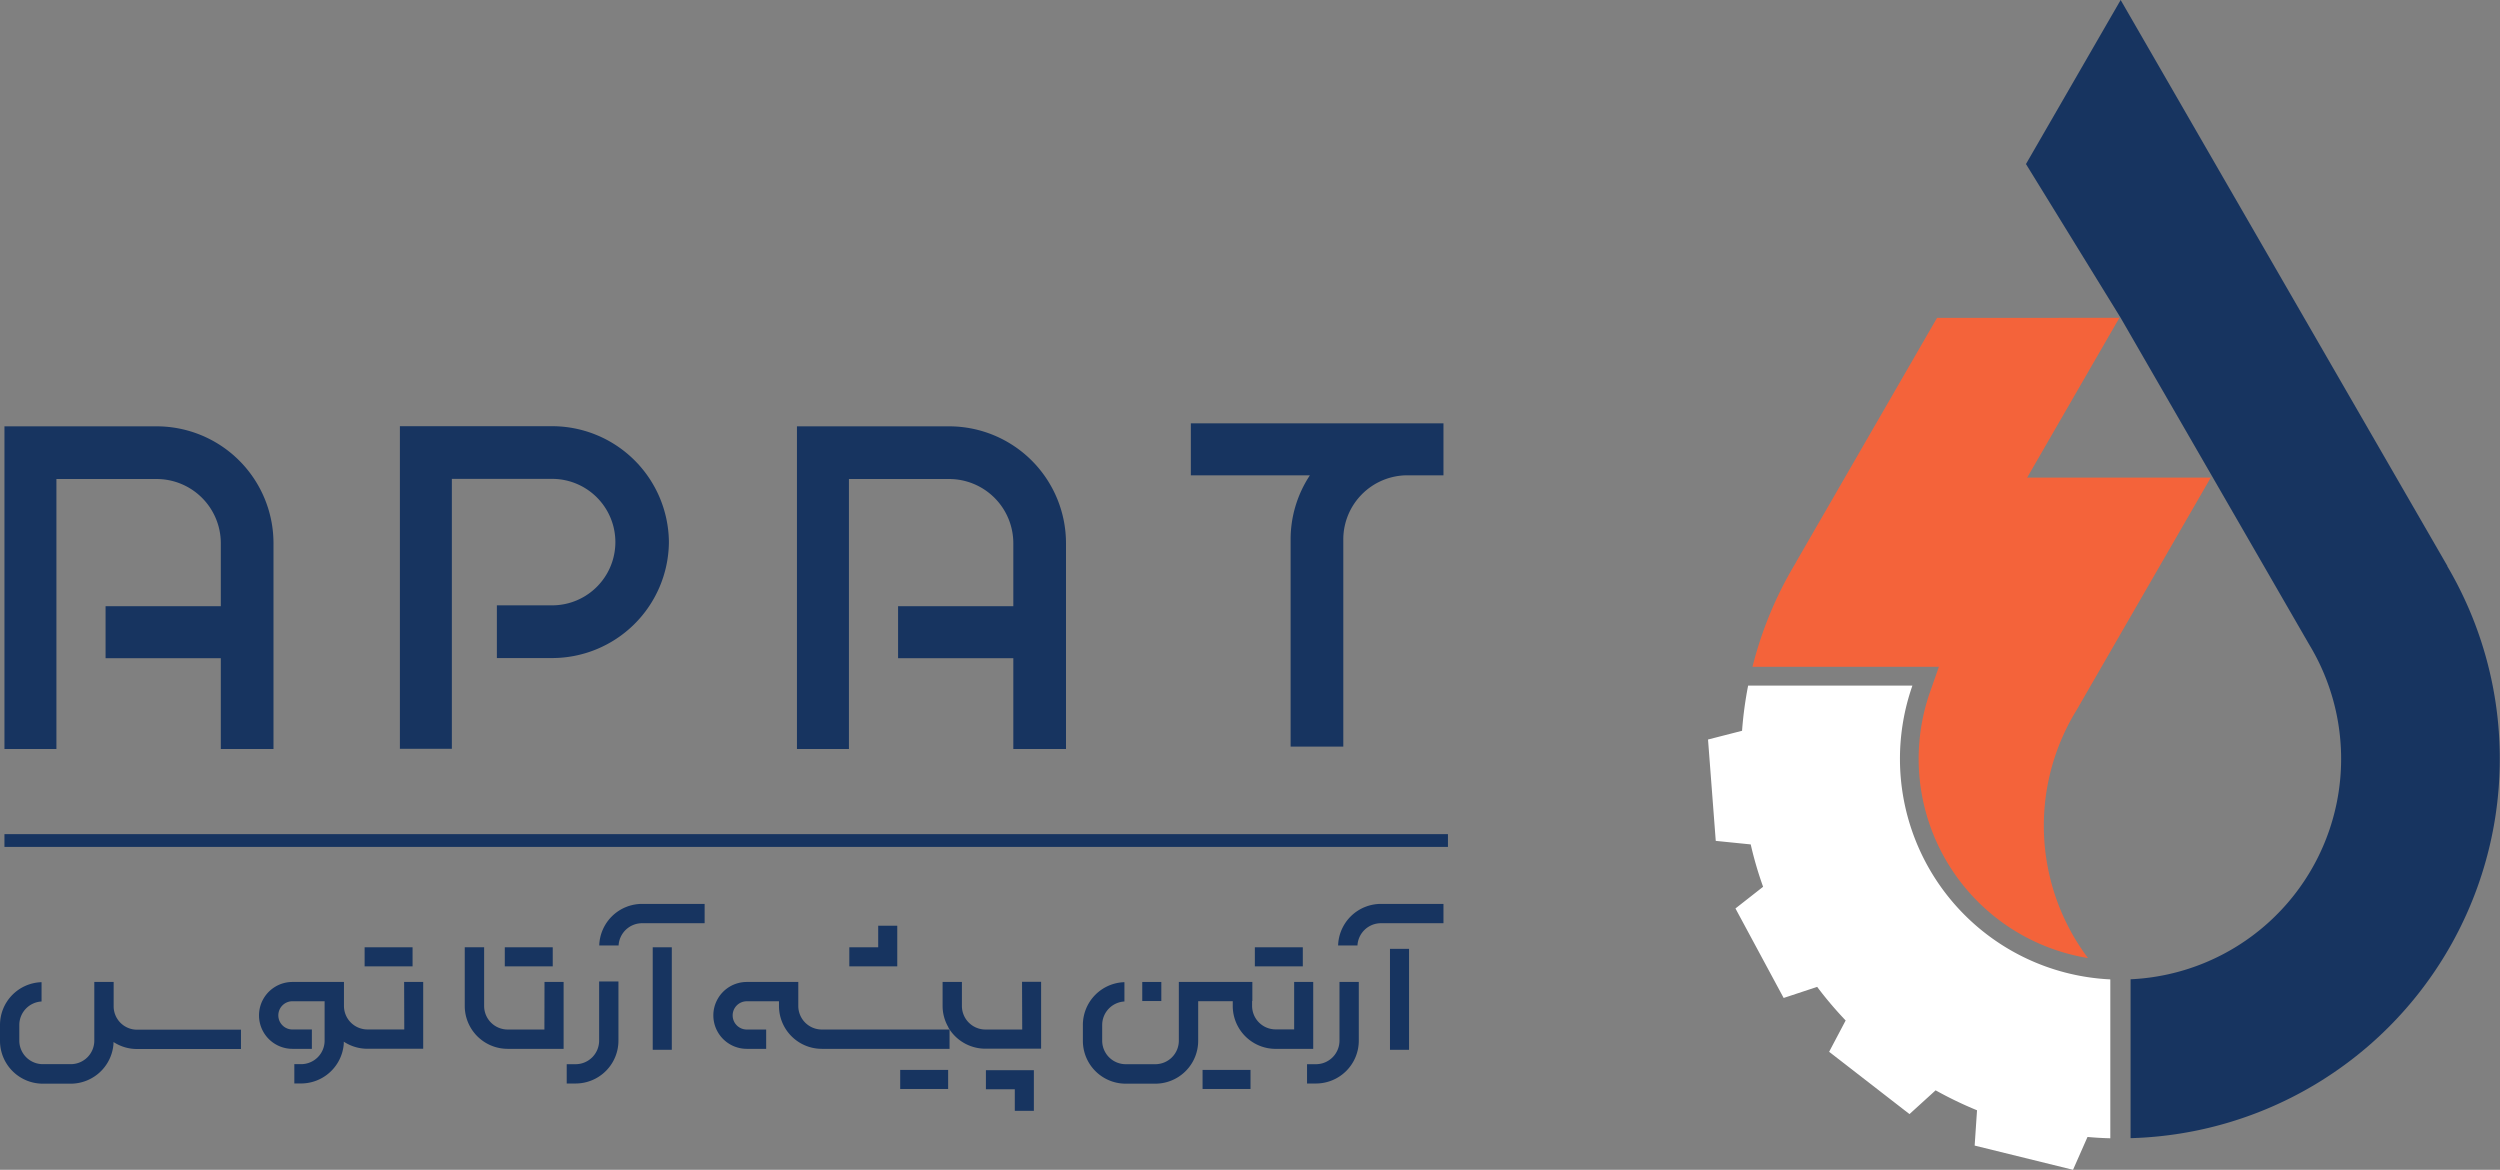 <svg id="Layer_3" data-name="Layer 3" xmlns="http://www.w3.org/2000/svg" viewBox="0 0 708.07 331.32"><rect x="0" y="0" width="708.07" height="331.32" fill="#808080" stroke="none"/><defs><style>.cls-1{fill:#f4633a;}.cls-2{fill:#173460;}.cls-3{fill:#fff;}</style></defs><title>8</title><path class="cls-1" d="M738,1619.55h7.52l-2.49,7.09a57.18,57.18,0,0,0,44.72,75.41,62.42,62.42,0,0,1-3.55-69.71l.3-.49.32-.55,3.7-6.42,34-58.91h-52l26.12-45.25H745l-39.91,69.13,0,.07a107.09,107.09,0,0,0-12.36,29.63Z" transform="translate(-196.37 -1430.7)"/><path class="cls-2" d="M889.54,1591h0L797,1430.7l-26.82,46.46L797,1520.72l53,91.84.12.21.69,1.17a62.49,62.49,0,0,1-51,94.12v45a107.49,107.49,0,0,0,89.7-162Z" transform="translate(-196.37 -1430.7)"/><path class="cls-3" d="M734.49,1645.66a62.86,62.86,0,0,1,3.53-20.78H691.49a107.67,107.67,0,0,0-1.72,12.8l-9.64,2.47,2.19,28.71,9.9,1a105,105,0,0,0,3.51,12L687.9,1688l13.65,25.35,9.49-3.14a107.91,107.91,0,0,0,8.07,9.52l-4.68,8.87,22.76,17.64,7.4-6.73a107.27,107.27,0,0,0,11.73,5.65l-.67,10,27.86,6.86,4.1-9.3c2.14.19,4.29.32,6.46.37v-45l-1.24-.07A62.54,62.54,0,0,1,734.49,1645.66Z" transform="translate(-196.37 -1430.7)"/><rect class="cls-2" x="1.26" y="236.25" width="408.84" height="3.62"/><path class="cls-2" d="M350.56,1721.93v.36H340.15a6.67,6.67,0,0,1-6.66-6.66V1699H328v16.63a12.15,12.15,0,0,0,12.14,12.13H356v-18.94h-5.41Z" transform="translate(-196.37 -1430.7)"/><path class="cls-2" d="M228.56,1715.94v-7.12h-5.48V1715h0v.62c0,.12,0,.23,0,.35v9.47a6.66,6.66,0,0,1-6.65,6.66H208.5a6.67,6.67,0,0,1-6.66-6.66V1721a6.67,6.67,0,0,1,6.3-6.65v-5.47A12.13,12.13,0,0,0,196.37,1721v4.5a12.14,12.14,0,0,0,12.13,12.13h7.93a12.17,12.17,0,0,0,12.08-11.22l0-.57.5.29a12.11,12.11,0,0,0,6.14,1.68h29.47v-5.47H235.19A6.64,6.64,0,0,1,228.56,1715.94Z" transform="translate(-196.37 -1430.7)"/><path class="cls-2" d="M485.89,1721.93v.36H475.47a6.67,6.67,0,0,1-6.66-6.66v-6.81h-5.47v6.81a12,12,0,0,0,1.63,6l0,.09a12.18,12.18,0,0,0,10.45,6h15.82v-18.94h-5.4Z" transform="translate(-196.37 -1430.7)"/><path class="cls-2" d="M422.47,1715.63v-6.81H407.88a9.47,9.47,0,1,0,0,18.94h5.49v-5.47h-5.49a4,4,0,0,1,0-8H417v1.34a12.14,12.14,0,0,0,12.13,12.13h36.18v-5.47H429.13A6.67,6.67,0,0,1,422.47,1715.63Z" transform="translate(-196.37 -1430.7)"/><path class="cls-2" d="M568.31,1708.82h-5.4v13.43h-5.25a6.66,6.66,0,0,1-6.66-6.66v-1.37h.07v-5.4H530.25v16.63a6.66,6.66,0,0,1-6.66,6.66H515.2a6.67,6.67,0,0,1-6.66-6.66V1721a6.67,6.67,0,0,1,6.3-6.65v-5.47A12.13,12.13,0,0,0,503.07,1721v4.5a12.14,12.14,0,0,0,12.13,12.13h8.39a12.15,12.15,0,0,0,12.14-12.13v-11.23h9.79v1.37a12.15,12.15,0,0,0,12.14,12.13h10.65Z" transform="translate(-196.37 -1430.7)"/><rect class="cls-2" x="355.41" y="268.3" width="13.58" height="5.4"/><rect class="cls-2" x="340.6" y="303.03" width="13.58" height="5.4"/><polygon class="cls-2" points="279.24 308.51 287.06 308.51 287.42 308.51 287.42 308.86 287.42 314.62 292.82 314.62 292.82 308.86 292.82 303.11 279.24 303.11 279.24 308.51"/><rect class="cls-2" x="254.96" y="303.03" width="13.58" height="5.4"/><rect class="cls-2" x="323.52" y="278.12" width="5.4" height="5.4"/><polygon class="cls-2" points="254.13 267.95 254.13 262.19 248.73 262.19 248.73 267.95 248.73 268.3 248.37 268.3 240.55 268.3 240.55 273.7 254.13 273.7 254.13 267.95"/><rect class="cls-2" x="142.97" y="268.3" width="13.58" height="5.4"/><path class="cls-2" d="M575.75,1725.45a6.67,6.67,0,0,1-6.66,6.66h-2.53v5.47h2.53a12.14,12.14,0,0,0,12.13-12.13v-16.63h-5.47Z" transform="translate(-196.37 -1430.7)"/><rect class="cls-2" x="393.68" y="268.74" width="5.4" height="28.59"/><path class="cls-2" d="M366.06,1725.45a6.67,6.67,0,0,1-6.66,6.66h-2.52v5.47h2.52a12.14,12.14,0,0,0,12.13-12.13v-16.77h-5.47Z" transform="translate(-196.37 -1430.7)"/><rect class="cls-2" x="184.87" y="268.3" width="5.4" height="29.03"/><path class="cls-2" d="M310.87,1721.92v.35H300.45a6.66,6.66,0,0,1-6.66-6.65v-6.8H279.2a9.47,9.47,0,1,0,0,18.94h5.5v-5.48h-5.5a4,4,0,1,1,0-8h9.11v11.16a6.66,6.66,0,0,1-6.66,6.66h-1.92v5.47h1.92a12.16,12.16,0,0,0,12.09-11.25l0-.58.5.3a12.14,12.14,0,0,0,6.17,1.7h15.82v-18.93h-5.4Z" transform="translate(-196.37 -1430.7)"/><rect class="cls-2" x="103.27" y="268.3" width="13.58" height="5.4"/><path class="cls-2" d="M366.09,1698.49h5.48a6.68,6.68,0,0,1,6.65-6.31h17.72v-5.47H378.22A12.15,12.15,0,0,0,366.09,1698.49Z" transform="translate(-196.37 -1430.7)"/><path class="cls-2" d="M587.49,1686.71a12.15,12.15,0,0,0-12.13,11.78h5.48a6.67,6.67,0,0,1,6.65-6.31H605.2v-5.47Z" transform="translate(-196.37 -1430.7)"/><path class="cls-2" d="M240.75,1551.45H197.63v91.38h14.72v-76.46h28.4a18.19,18.19,0,0,1,18.16,18.16v17.86H226.27v14.73h32.64v25.71h14.92v-58.3A33.12,33.12,0,0,0,240.75,1551.45Z" transform="translate(-196.37 -1430.7)"/><path class="cls-2" d="M465.21,1551.45H422.09v91.38h14.72v-76.46h28.4a18.19,18.19,0,0,1,18.16,18.16v17.86H450.73v14.73h32.64v25.71h14.92v-58.3A33.12,33.12,0,0,0,465.21,1551.45Z" transform="translate(-196.37 -1430.7)"/><path class="cls-2" d="M605.2,1550.6H533.65v14.72h33.72a32.87,32.87,0,0,0-5.46,18.15v58.69h14.92v-58.69a18.17,18.17,0,0,1,18.1-18.15H605.2Z" transform="translate(-196.37 -1430.7)"/><path class="cls-2" d="M385.82,1584a33.11,33.11,0,0,0-33.07-32.59H309.63v91.38h14.72v-76.46h28.4a17.91,17.91,0,1,1,0,35.82H337.1v14.93h15.65a33.11,33.11,0,0,0,33.07-32.59h0V1584Z" transform="translate(-196.37 -1430.7)"/></svg>